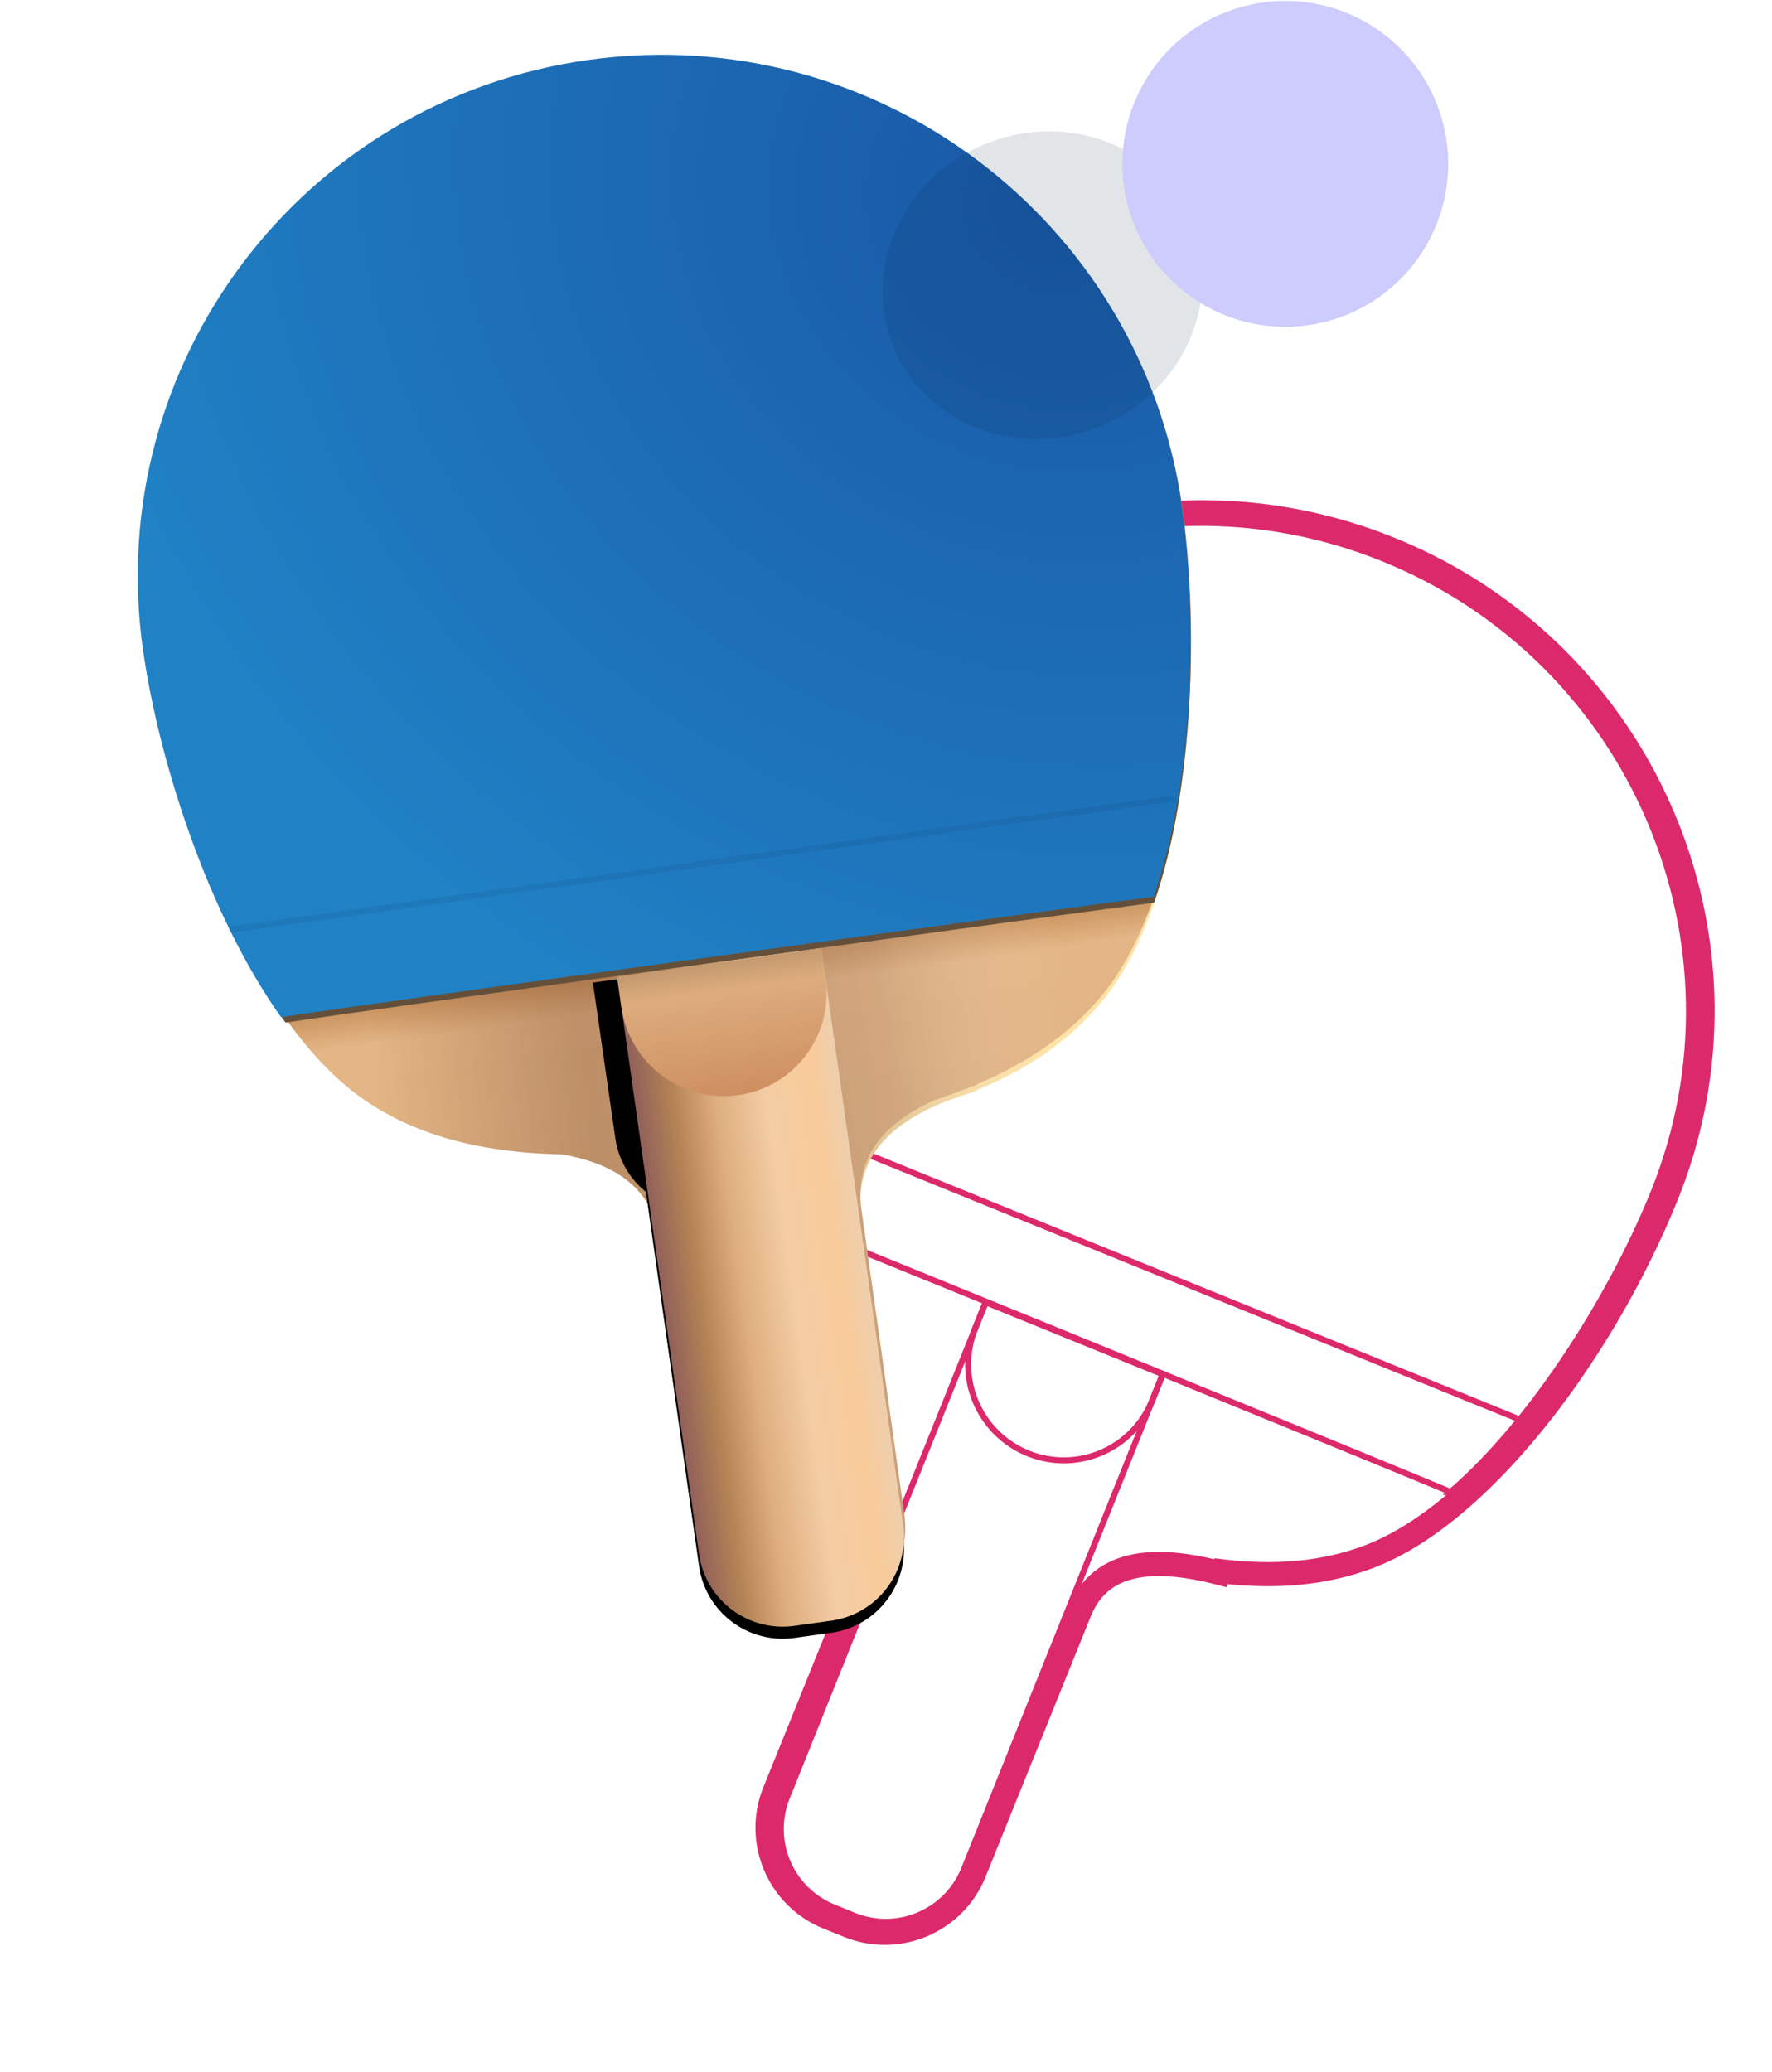 <svg width="201" height="235" viewBox="76 19 201 235" fill="none" xmlns="http://www.w3.org/2000/svg"><g
        clip-path="url(#clip0)"><path
        clip-rule="evenodd" d="M214.299 197.183l-.066.201c-8.625-2.222-13.703-.689-15.775 4.438l-11.937 29.545c-2.265 5.608-8.647 8.317-14.255 6.051l-2.352-.95c-5.607-2.266-8.316-8.648-6.051-14.255l11.959-29.6c1.71-4.233.021-8.214-5.403-12.196a55.345 55.345 0 01-2.054-1.391 37.53 37.53 0 00-.855-.523l.036-.071c-5.064-3.75-8.805-7.982-11.185-12.94-5.908-12.308-3.411-35.482 3.784-53.29 11.634-28.794 44.545-42.647 73.507-30.945 28.963 11.701 43.014 44.528 31.381 73.323-7.28 18.018-21.159 36.256-33.796 41.001-5.097 1.914-10.704 2.382-16.938 1.602z" stroke="#DC296C" stroke-width="2.738"/><path clip-rule="evenodd" d="M240.554 188.228c9.986-8.663 18.694-23.213 23.071-34.115 11.299-28.143-2.412-60.256-30.624-71.726-28.212-11.47-60.242 2.047-71.541 30.189-4.376 10.901-7.951 27.432-6.69 40.674 5.594 2.113 80.865 32.877 85.784 34.978z" stroke="#DC296C" stroke-width=".684"/><path clip-rule="evenodd" d="M187.812 166.691l20.083 8.165-22.527 56.109c-1.971 4.911-7.551 7.294-12.461 5.322l-.039-.016-2.331-.947a9.582 9.582 0 01-5.283-12.447l22.558-56.186z" stroke="#DC296C" stroke-width=".684"/><path clip-rule="evenodd" d="M187.812 166.691l20.083 8.165-1.207 3.007c-2.221 5.531-8.505 8.215-14.037 5.994a.766.766 0 00-.043-.017c-5.553-2.258-8.237-8.58-6.004-14.143l1.208-3.006z" stroke="#DC296C" stroke-width=".684"/><path d="M155.188 142.113l92.56 37.631" stroke="#DC296C" stroke-width=".684" stroke-linecap="square"/><path d="M143.266 26.967c32.378-4.55 62.306 17.951 66.847 50.258 2.318 16.5 1.026 42.966-9.056 55.281-3.929 4.8-8.926 7.993-14.574 10.246l.496-.051c-.586.164-1.154.335-1.702.513-.549.204-1.105.4-1.666.588-7.425 2.829-10.722 7.203-9.89 13.121l4.839 34.43c.736 5.241-2.915 10.086-8.155 10.822l-.213.028-2.536.298a9.582 9.582 0 01-10.609-8.182L152.14 159.4c-.681-4.848-4.211-8.181-10.59-9.999-8.946-.44-17.499-2.408-24.22-7.021-13.186-9.052-20.766-32.756-23.1-49.36-4.54-32.308 16.658-61.502 49.036-66.053z" fill="#FFE3A6"/><path d="M143.266 26.967c32.378-4.55 62.306 17.951 66.847 50.258 2.318 16.5 1.026 42.966-9.056 55.281-3.929 4.8-8.926 7.993-14.574 10.246l.496-.051c-.586.164-1.154.335-1.702.513-.549.204-1.105.4-1.666.588-7.425 2.829-10.722 7.203-9.89 13.121l4.839 34.43c.736 5.241-2.915 10.086-8.155 10.822l-.213.028-2.536.298a9.582 9.582 0 01-10.609-8.182L152.14 159.4c-.681-4.848-4.211-8.181-10.59-9.999-8.946-.44-17.499-2.408-24.22-7.021-13.186-9.052-20.766-32.756-23.1-49.36-4.54-32.308 16.658-61.502 49.036-66.053z" fill="url(#paint0_linear)"/><path d="M143.266 26.283c32.377-4.55 62.306 17.95 66.846 50.258 2.319 16.5 1.027 42.966-9.055 55.281-3.785 4.623-8.798 7.874-14.468 10.25l.39-.055c-.293.081-.581.165-.864.25a60.599 60.599 0 01-4 1.466c-6.37 2.833-9.168 7.001-8.394 12.506l4.869 34.645c.736 5.241-2.915 10.086-8.155 10.822l-3.964.557a9.58 9.58 0 01-10.822-8.155l-4.878-34.708c-.727-5.172-4.406-8.329-11.037-9.472-8.198-.166-15.942-1.743-22.404-6.179-13.186-9.052-22.135-34.125-24.469-50.73-4.54-32.307 18.027-62.186 50.405-66.736z" fill="url(#paint1_linear)"/><path d="M143.266 26.283c32.377-4.55 62.306 17.95 66.846 50.258 2.319 16.5 1.027 42.966-9.055 55.281-3.785 4.623-8.798 7.874-14.468 10.25l.39-.055c-.293.081-.581.165-.864.25a60.599 60.599 0 01-4 1.466c-6.37 2.833-9.168 7.001-8.394 12.506l4.869 34.645c.736 5.241-2.915 10.086-8.155 10.822l-3.964.557a9.58 9.58 0 01-10.822-8.155l-4.878-34.708c-.727-5.172-4.406-8.329-11.037-9.472-8.198-.166-15.942-1.743-22.404-6.179-13.186-9.052-22.135-34.125-24.469-50.73-4.54-32.307 18.027-62.186 50.405-66.736z" fill="url(#paint2_linear)"/><path fill-rule="evenodd" clip-rule="evenodd" d="M206.912 121.387c4.638-13.468 4.927-31.741 3.148-44.275-4.595-32.355-34.572-54.932-66.956-50.428-32.384 4.504-54.913 34.385-50.319 66.74 1.78 12.532 7.326 29.885 15.603 41.564 6.335-1.044 92.824-12.911 98.524-13.601z" fill="#64503A"/><path fill-rule="evenodd" clip-rule="evenodd" d="M206.869 120.708c4.663-13.503 4.96-31.82 3.176-44.385-4.606-32.434-34.715-55.059-67.252-50.533-32.536 4.525-55.178 34.487-50.573 66.92 1.784 12.564 7.35 29.959 15.662 41.664 6.365-1.049 93.26-12.972 98.987-13.666z" fill="url(#paint3_radial)"/><g filter="url(#filter0_d)"><path d="M145.993 129.765l19.566-2.738 2.528 17.564c.754 5.238-2.881 10.095-8.119 10.849a.47.47 0 01-.037.005l-.588.083a9.58 9.58 0 01-10.811-8.125l-2.539-17.638z" fill="#000"/></g><path d="M145.993 129.765l19.566-2.738 2.528 17.564c.754 5.238-2.881 10.095-8.119 10.849a.47.47 0 01-.037.005l-.588.083a9.58 9.58 0 01-10.811-8.125l-2.539-17.638z" fill="url(#paint4_linear)"/><g filter="url(#filter1_d)"><path d="M145.993 129.765l23.162-3.222 9.292 65.443a9.581 9.581 0 01-8.139 10.833l-.027.004-4.181.582c-5.231.727-10.065-2.915-10.807-8.144l-9.3-65.496z" fill="#000"/></g><path d="M145.993 129.765l23.162-3.222 9.292 65.443a9.581 9.581 0 01-8.139 10.833l-.027.004-4.181.582c-5.231.727-10.065-2.915-10.807-8.144l-9.3-65.496z" fill="url(#paint5_linear)"/><path fill-rule="evenodd" clip-rule="evenodd" d="M145.993 129.765l23.162-3.222.494 3.482c.905 6.375-3.529 12.277-9.904 13.182l-.033.005c-6.401.89-12.316-3.567-13.225-9.966l-.494-3.481z" fill="url(#paint6_linear)"/><path opacity=".1" d="M102.273 124.415l106.747-14.848" stroke="#0F3059" stroke-width=".684" stroke-linecap="square"/><path fill-rule="evenodd" clip-rule="evenodd" d="M200.127 67.614c9.477-3.488 14.539-13.597 11.305-22.58-3.234-8.983-13.539-13.438-23.016-9.95-9.478 3.487-14.539 13.596-11.305 22.58 3.234 8.982 13.538 13.437 23.016 9.95z" fill="#061D35" fill-opacity=".116"/><path d="M226.573 55.434c9.858-2.642 15.708-12.774 13.067-22.633-2.642-9.857-12.774-15.708-22.632-13.066-9.858 2.641-15.708 12.774-13.067 22.632 2.641 9.858 12.774 15.708 22.632 13.067z" fill="url(#paint7_radial)"/></g><defs><linearGradient id="paint0_linear" x1="197.411" y1="132.267" x2="120.104" y2="143.132" gradientUnits="userSpaceOnUse"><stop stop-color="#fff" stop-opacity="0"/><stop offset=".272" stop-color="#98786A" stop-opacity=".242"/><stop offset=".697" stop-color="#62331F" stop-opacity=".292"/><stop offset="1" stop-color="#4F1C06" stop-opacity="0"/></linearGradient><linearGradient id="paint1_linear" x1="157.37" y1="126.642" x2="162.32" y2="161.861" gradientUnits="userSpaceOnUse"><stop stop-color="#C38B55"/><stop offset=".147" stop-color="#E4B686"/><stop offset="1" stop-color="#E0B282"/></linearGradient><linearGradient id="paint2_linear" x1="197.181" y1="131.754" x2="118.915" y2="142.753" gradientUnits="userSpaceOnUse"><stop stop-color="#fff" stop-opacity="0"/><stop offset=".272" stop-color="#98786A" stop-opacity=".242"/><stop offset=".697" stop-color="#62331F" stop-opacity=".292"/><stop offset="1" stop-color="#4F1C06" stop-opacity="0"/></linearGradient><linearGradient id="paint4_linear" x1="167.828" y1="142.746" x2="148.205" y2="145.504" gradientUnits="userSpaceOnUse"><stop stop-color="#EECEAD"/><stop offset=".141" stop-color="#F9CB9A"/><stop offset=".369" stop-color="#F3CDA5"/><stop offset=".613" stop-color="#DEAE7E"/><stop offset=".822" stop-color="#B38254"/><stop offset="1" stop-color="#90605B"/></linearGradient><linearGradient id="paint5_linear" x1="175.364" y1="170.045" x2="152.113" y2="173.312" gradientUnits="userSpaceOnUse"><stop stop-color="#EECEAD"/><stop offset=".141" stop-color="#F9CB9A"/><stop offset=".369" stop-color="#F3CDA5"/><stop offset=".613" stop-color="#DEAE7E"/><stop offset=".822" stop-color="#B38254"/><stop offset="1" stop-color="#90605B"/></linearGradient><linearGradient id="paint6_linear" x1="157.603" y1="128.347" x2="159.693" y2="143.215" gradientUnits="userSpaceOnUse"><stop stop-color="#C59A70"/><stop offset=".2" stop-color="#DDAC7D"/><stop offset="1" stop-color="#CE8F61"/></linearGradient><radialGradient id="paint3_radial" cx="0" cy="0" r="1" gradientUnits="userSpaceOnUse" gradientTransform="matrix(40.928 -93.086 105.693 46.471 195.223 43.38)"><stop stop-color="#1958A6"/><stop offset="1" stop-color="#2081C5"/></radialGradient><radialGradient id="paint7_radial" cx="0" cy="0" r="1" gradientUnits="userSpaceOnUse" gradientTransform="matrix(-22.854 20.062 -18.422 -20.985 -132.824 133.178)"><stop stop-color="#fff"/><stop offset=".128" stop-color="#F4F6FC"/><stop offset=".588" stop-color="#DBDCE0"/><stop offset=".609" stop-color="#D3D5DA"/><stop offset=".771" stop-color="#BDBED8"/><stop offset="1" stop-color="#CDCCFC"/></radialGradient><filter id="filter0_d" x="139.833" y="124.289" width="29.037" height="35.438" filterUnits="userSpaceOnUse" color-interpolation-filters="sRGB"><feFlood flood-opacity="0" result="BackgroundImageFix"/><feColorMatrix in="SourceAlpha" values="0 0 0 0 0 0 0 0 0 0 0 0 0 0 0 0 0 0 127 0"/><feOffset dx="-2.738" dy=".684"/><feGaussianBlur stdDeviation="1.711"/><feColorMatrix values="0 0 0 0 0.605 0 0 0 0 0.424 0 0 0 0 0.236 0 0 0 1 0"/><feBlend in2="BackgroundImageFix" result="effect1_dropShadow"/><feBlend in="SourceGraphic" in2="effect1_dropShadow" result="shape"/></filter><filter id="filter1_d" x="143.255" y="125.174" width="38.026" height="82.43" filterUnits="userSpaceOnUse" color-interpolation-filters="sRGB"><feFlood flood-opacity="0" result="BackgroundImageFix"/><feColorMatrix in="SourceAlpha" values="0 0 0 0 0 0 0 0 0 0 0 0 0 0 0 0 0 0 127 0"/><feOffset dy="1.369"/><feGaussianBlur stdDeviation="1.369"/><feColorMatrix values="0 0 0 0 0 0 0 0 0 0 0 0 0 0 0 0 0 0 0.236 0"/><feBlend in2="BackgroundImageFix" result="effect1_dropShadow"/><feBlend in="SourceGraphic" in2="effect1_dropShadow" result="shape"/></filter><clipPath id="clip0"><path fill="#fff" d="M91 19h180v221.065H91z"/></clipPath></defs></svg>